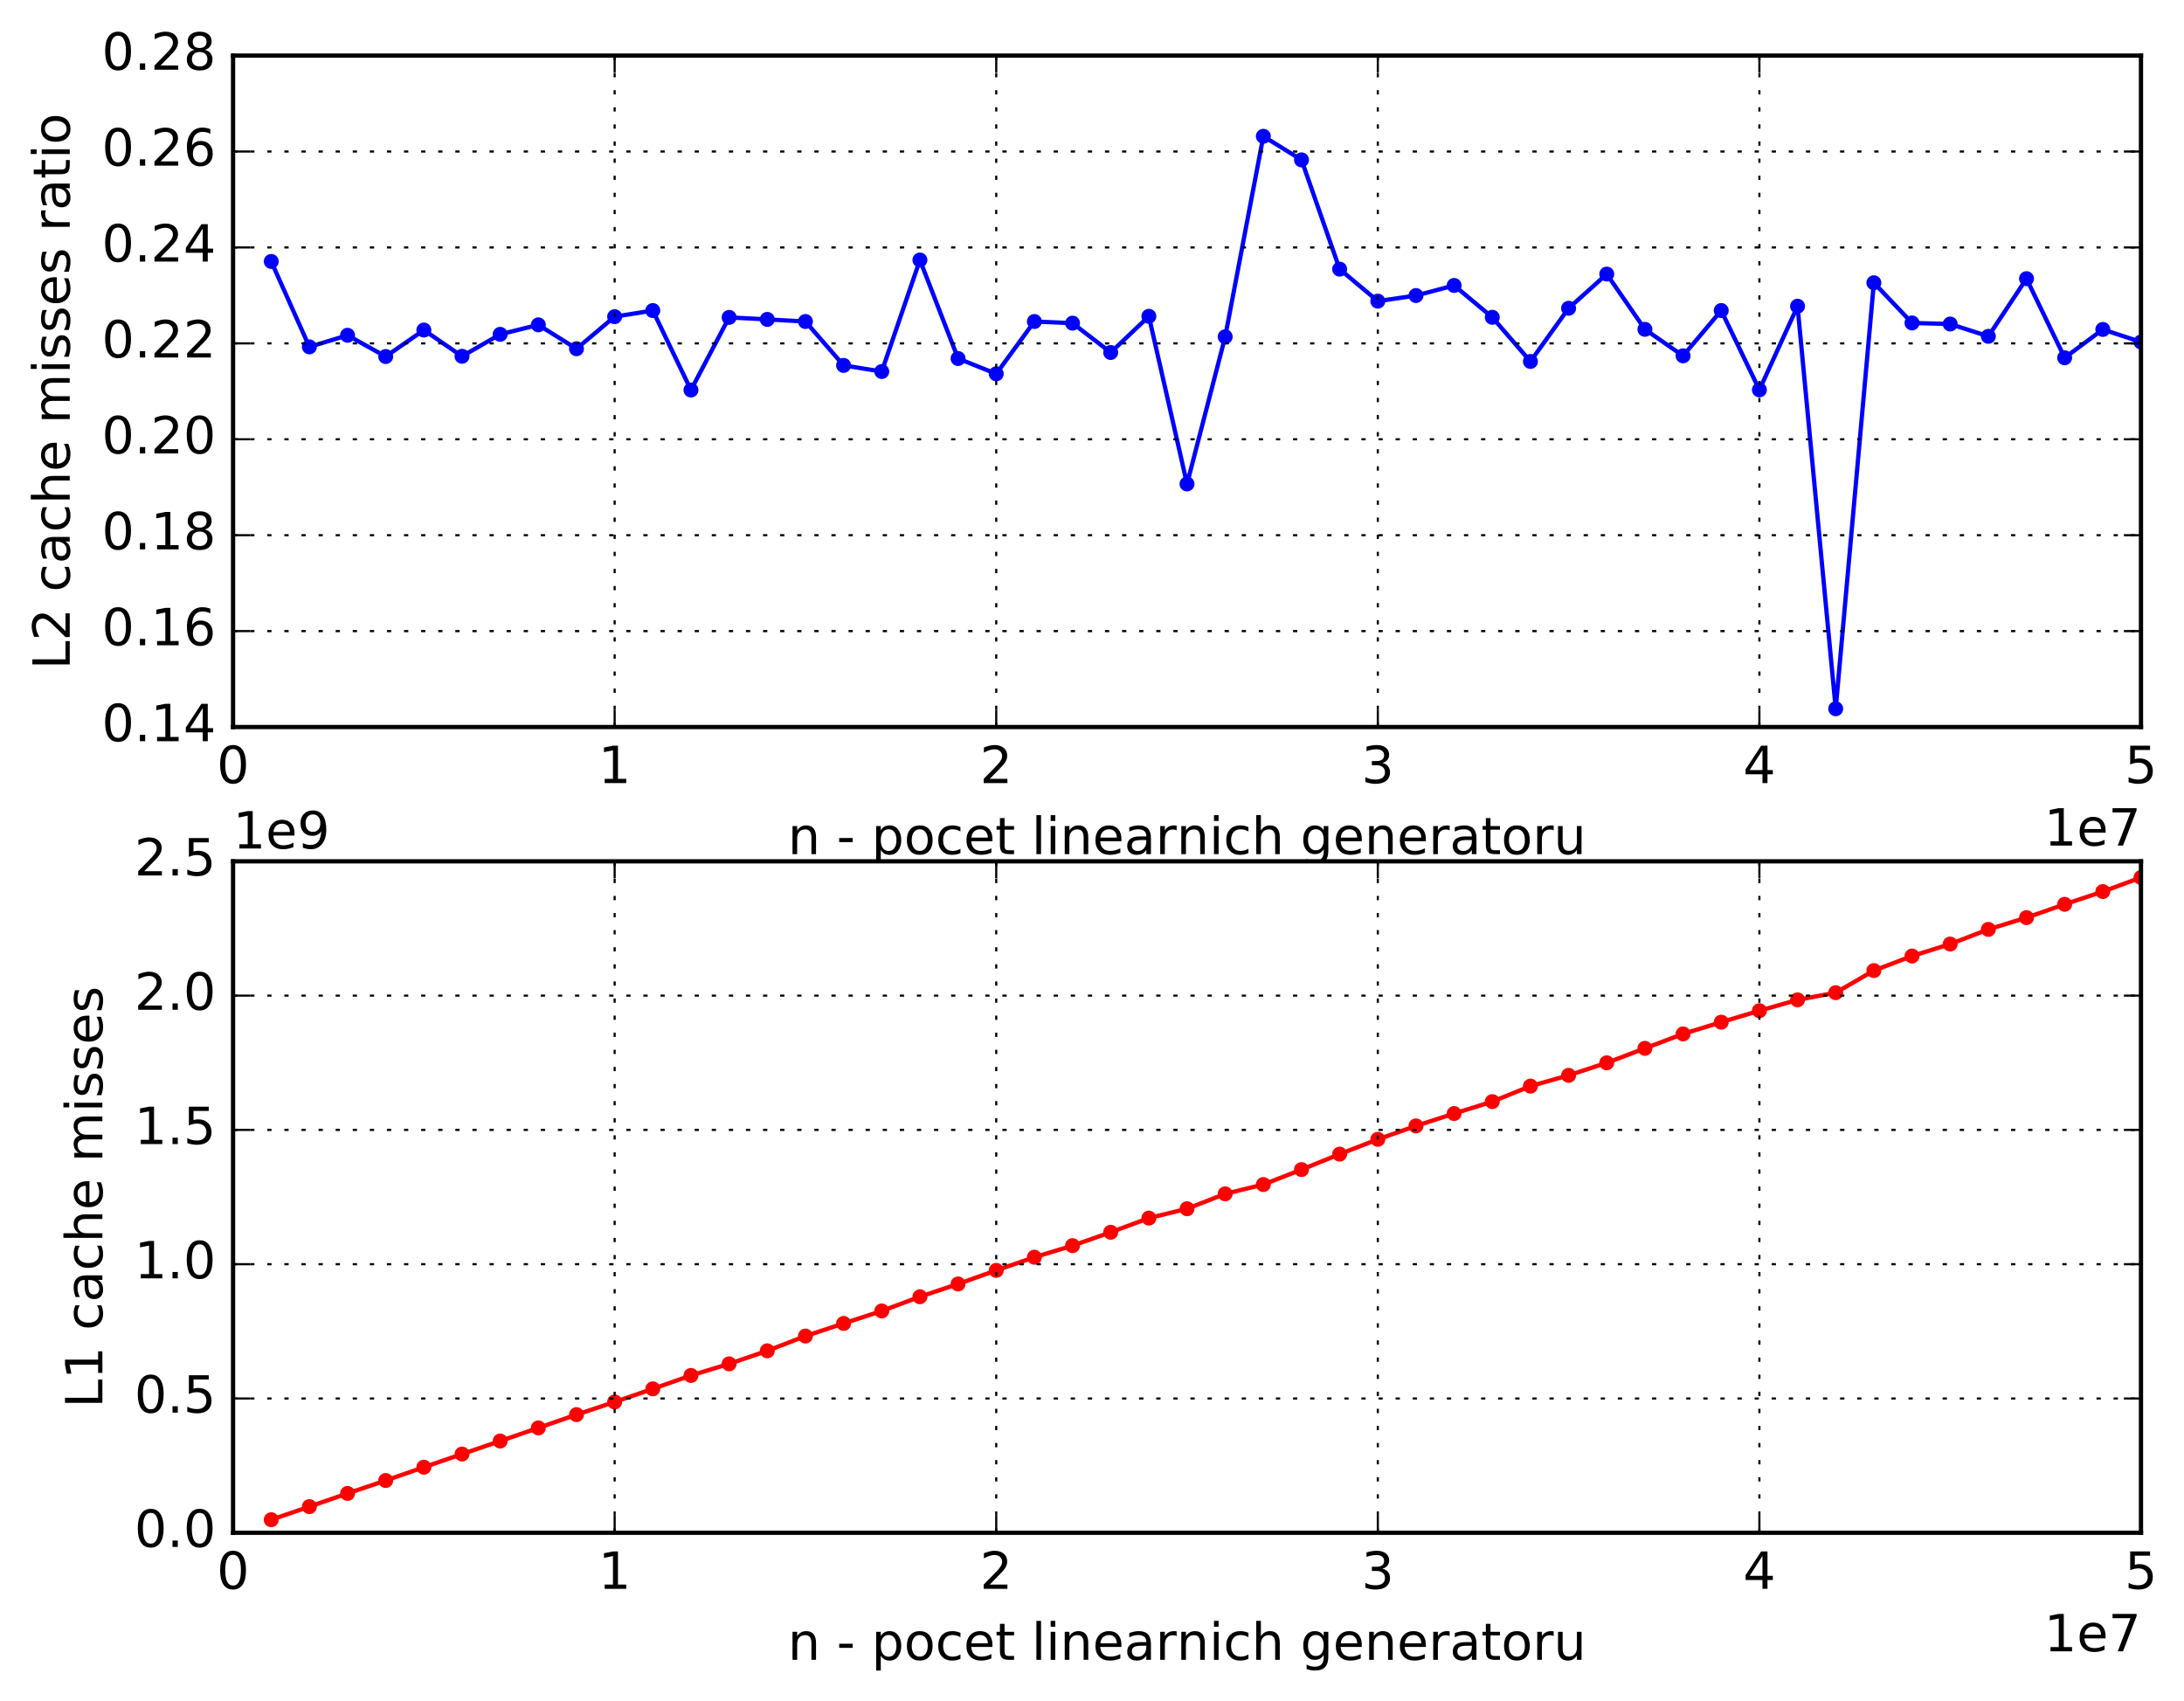 <?xml version="1.0" encoding="utf-8" standalone="no"?>
<!DOCTYPE svg PUBLIC "-//W3C//DTD SVG 1.1//EN"
  "http://www.w3.org/Graphics/SVG/1.1/DTD/svg11.dtd">
<!-- Created with matplotlib (http://matplotlib.org/) -->
<svg height="398pt" version="1.1" viewBox="0 0 511 398" width="511pt" xmlns="http://www.w3.org/2000/svg" xmlns:xlink="http://www.w3.org/1999/xlink">
 <defs>
  <style type="text/css">
*{stroke-linecap:butt;stroke-linejoin:round;stroke-miterlimit:100000;}
  </style>
 </defs>
 <g id="figure_1">
  <g id="patch_1">
   <path d="M 0 398.034 
L 511.95 398.034 
L 511.95 0 
L 0 0 
z
" style="fill:#ffffff;"/>
  </g>
  <g id="axes_1">
   <g id="patch_2">
    <path d="M 54.532 170.098 
L 500.933 170.098 
L 500.933 13.007 
L 54.532 13.007 
z
" style="fill:#ffffff;"/>
   </g>
   <g id="line2d_1">
    <path clip-path="url(#pfe921e373b)" d="M 63.461 61.17 
L 72.388 81.154 
L 81.317 78.443 
L 90.245 83.414 
L 99.172 77.217 
L 108.1 83.358 
L 117.028 78.217 
L 125.957 76.002 
L 134.885 81.593 
L 143.812 74.088 
L 152.74 72.657 
L 161.668 91.247 
L 170.596 74.256 
L 179.524 74.729 
L 188.452 75.221 
L 197.381 85.49 
L 206.309 86.923 
L 215.237 60.832 
L 224.165 83.879 
L 233.093 87.458 
L 242.02 75.222 
L 250.948 75.606 
L 259.877 82.471 
L 268.805 74.001 
L 277.733 113.22 
L 286.661 78.79 
L 295.589 31.886 
L 304.517 37.406 
L 313.445 62.97 
L 322.373 70.455 
L 331.3 69.145 
L 340.228 66.785 
L 349.156 74.234 
L 358.084 84.567 
L 367.012 72.125 
L 375.94 64.122 
L 384.868 77.051 
L 393.796 83.249 
L 402.724 72.653 
L 411.652 91.213 
L 420.58 71.644 
L 429.509 165.823 
L 438.437 66.159 
L 447.365 75.557 
L 456.293 75.808 
L 465.221 78.688 
L 474.149 65.199 
L 483.077 83.705 
L 492.005 77.076 
L 500.933 80.014 
" style="fill:none;stroke:#0000ff;stroke-linecap:square;"/>
    <defs>
     <path d="M 0 1.5 
C 0.398 1.5 0.779 1.342 1.061 1.061 
C 1.342 0.779 1.5 0.398 1.5 0 
C 1.5 -0.398 1.342 -0.779 1.061 -1.061 
C 0.779 -1.342 0.398 -1.5 0 -1.5 
C -0.398 -1.5 -0.779 -1.342 -1.061 -1.061 
C -1.342 -0.779 -1.5 -0.398 -1.5 0 
C -1.5 0.398 -1.342 0.779 -1.061 1.061 
C -0.779 1.342 -0.398 1.5 0 1.5 
z
" id="mfa6a6ad184" style="stroke:#0000ff;stroke-width:0.5;"/>
    </defs>
    <g clip-path="url(#pfe921e373b)">
     <use style="fill:#0000ff;stroke:#0000ff;stroke-width:0.5;" x="63.461" xlink:href="#mfa6a6ad184" y="61.17"/>
     <use style="fill:#0000ff;stroke:#0000ff;stroke-width:0.5;" x="72.388" xlink:href="#mfa6a6ad184" y="81.154"/>
     <use style="fill:#0000ff;stroke:#0000ff;stroke-width:0.5;" x="81.317" xlink:href="#mfa6a6ad184" y="78.443"/>
     <use style="fill:#0000ff;stroke:#0000ff;stroke-width:0.5;" x="90.245" xlink:href="#mfa6a6ad184" y="83.414"/>
     <use style="fill:#0000ff;stroke:#0000ff;stroke-width:0.5;" x="99.172" xlink:href="#mfa6a6ad184" y="77.217"/>
     <use style="fill:#0000ff;stroke:#0000ff;stroke-width:0.5;" x="108.1" xlink:href="#mfa6a6ad184" y="83.358"/>
     <use style="fill:#0000ff;stroke:#0000ff;stroke-width:0.5;" x="117.028" xlink:href="#mfa6a6ad184" y="78.217"/>
     <use style="fill:#0000ff;stroke:#0000ff;stroke-width:0.5;" x="125.957" xlink:href="#mfa6a6ad184" y="76.002"/>
     <use style="fill:#0000ff;stroke:#0000ff;stroke-width:0.5;" x="134.885" xlink:href="#mfa6a6ad184" y="81.593"/>
     <use style="fill:#0000ff;stroke:#0000ff;stroke-width:0.5;" x="143.812" xlink:href="#mfa6a6ad184" y="74.088"/>
     <use style="fill:#0000ff;stroke:#0000ff;stroke-width:0.5;" x="152.74" xlink:href="#mfa6a6ad184" y="72.657"/>
     <use style="fill:#0000ff;stroke:#0000ff;stroke-width:0.5;" x="161.668" xlink:href="#mfa6a6ad184" y="91.247"/>
     <use style="fill:#0000ff;stroke:#0000ff;stroke-width:0.5;" x="170.596" xlink:href="#mfa6a6ad184" y="74.256"/>
     <use style="fill:#0000ff;stroke:#0000ff;stroke-width:0.5;" x="179.524" xlink:href="#mfa6a6ad184" y="74.729"/>
     <use style="fill:#0000ff;stroke:#0000ff;stroke-width:0.5;" x="188.452" xlink:href="#mfa6a6ad184" y="75.221"/>
     <use style="fill:#0000ff;stroke:#0000ff;stroke-width:0.5;" x="197.381" xlink:href="#mfa6a6ad184" y="85.49"/>
     <use style="fill:#0000ff;stroke:#0000ff;stroke-width:0.5;" x="206.309" xlink:href="#mfa6a6ad184" y="86.923"/>
     <use style="fill:#0000ff;stroke:#0000ff;stroke-width:0.5;" x="215.237" xlink:href="#mfa6a6ad184" y="60.832"/>
     <use style="fill:#0000ff;stroke:#0000ff;stroke-width:0.5;" x="224.165" xlink:href="#mfa6a6ad184" y="83.879"/>
     <use style="fill:#0000ff;stroke:#0000ff;stroke-width:0.5;" x="233.093" xlink:href="#mfa6a6ad184" y="87.458"/>
     <use style="fill:#0000ff;stroke:#0000ff;stroke-width:0.5;" x="242.02" xlink:href="#mfa6a6ad184" y="75.222"/>
     <use style="fill:#0000ff;stroke:#0000ff;stroke-width:0.5;" x="250.948" xlink:href="#mfa6a6ad184" y="75.606"/>
     <use style="fill:#0000ff;stroke:#0000ff;stroke-width:0.5;" x="259.877" xlink:href="#mfa6a6ad184" y="82.471"/>
     <use style="fill:#0000ff;stroke:#0000ff;stroke-width:0.5;" x="268.805" xlink:href="#mfa6a6ad184" y="74.001"/>
     <use style="fill:#0000ff;stroke:#0000ff;stroke-width:0.5;" x="277.733" xlink:href="#mfa6a6ad184" y="113.22"/>
     <use style="fill:#0000ff;stroke:#0000ff;stroke-width:0.5;" x="286.661" xlink:href="#mfa6a6ad184" y="78.79"/>
     <use style="fill:#0000ff;stroke:#0000ff;stroke-width:0.5;" x="295.589" xlink:href="#mfa6a6ad184" y="31.886"/>
     <use style="fill:#0000ff;stroke:#0000ff;stroke-width:0.5;" x="304.517" xlink:href="#mfa6a6ad184" y="37.406"/>
     <use style="fill:#0000ff;stroke:#0000ff;stroke-width:0.5;" x="313.445" xlink:href="#mfa6a6ad184" y="62.97"/>
     <use style="fill:#0000ff;stroke:#0000ff;stroke-width:0.5;" x="322.373" xlink:href="#mfa6a6ad184" y="70.455"/>
     <use style="fill:#0000ff;stroke:#0000ff;stroke-width:0.5;" x="331.3" xlink:href="#mfa6a6ad184" y="69.145"/>
     <use style="fill:#0000ff;stroke:#0000ff;stroke-width:0.5;" x="340.228" xlink:href="#mfa6a6ad184" y="66.785"/>
     <use style="fill:#0000ff;stroke:#0000ff;stroke-width:0.5;" x="349.156" xlink:href="#mfa6a6ad184" y="74.234"/>
     <use style="fill:#0000ff;stroke:#0000ff;stroke-width:0.5;" x="358.084" xlink:href="#mfa6a6ad184" y="84.567"/>
     <use style="fill:#0000ff;stroke:#0000ff;stroke-width:0.5;" x="367.012" xlink:href="#mfa6a6ad184" y="72.125"/>
     <use style="fill:#0000ff;stroke:#0000ff;stroke-width:0.5;" x="375.94" xlink:href="#mfa6a6ad184" y="64.122"/>
     <use style="fill:#0000ff;stroke:#0000ff;stroke-width:0.5;" x="384.868" xlink:href="#mfa6a6ad184" y="77.051"/>
     <use style="fill:#0000ff;stroke:#0000ff;stroke-width:0.5;" x="393.796" xlink:href="#mfa6a6ad184" y="83.249"/>
     <use style="fill:#0000ff;stroke:#0000ff;stroke-width:0.5;" x="402.724" xlink:href="#mfa6a6ad184" y="72.653"/>
     <use style="fill:#0000ff;stroke:#0000ff;stroke-width:0.5;" x="411.652" xlink:href="#mfa6a6ad184" y="91.213"/>
     <use style="fill:#0000ff;stroke:#0000ff;stroke-width:0.5;" x="420.58" xlink:href="#mfa6a6ad184" y="71.644"/>
     <use style="fill:#0000ff;stroke:#0000ff;stroke-width:0.5;" x="429.509" xlink:href="#mfa6a6ad184" y="165.823"/>
     <use style="fill:#0000ff;stroke:#0000ff;stroke-width:0.5;" x="438.437" xlink:href="#mfa6a6ad184" y="66.159"/>
     <use style="fill:#0000ff;stroke:#0000ff;stroke-width:0.5;" x="447.365" xlink:href="#mfa6a6ad184" y="75.557"/>
     <use style="fill:#0000ff;stroke:#0000ff;stroke-width:0.5;" x="456.293" xlink:href="#mfa6a6ad184" y="75.808"/>
     <use style="fill:#0000ff;stroke:#0000ff;stroke-width:0.5;" x="465.221" xlink:href="#mfa6a6ad184" y="78.688"/>
     <use style="fill:#0000ff;stroke:#0000ff;stroke-width:0.5;" x="474.149" xlink:href="#mfa6a6ad184" y="65.199"/>
     <use style="fill:#0000ff;stroke:#0000ff;stroke-width:0.5;" x="483.077" xlink:href="#mfa6a6ad184" y="83.705"/>
     <use style="fill:#0000ff;stroke:#0000ff;stroke-width:0.5;" x="492.005" xlink:href="#mfa6a6ad184" y="77.076"/>
     <use style="fill:#0000ff;stroke:#0000ff;stroke-width:0.5;" x="500.933" xlink:href="#mfa6a6ad184" y="80.014"/>
    </g>
   </g>
   <g id="patch_3">
    <path d="M 54.532 170.098 
L 54.532 13.007 
" style="fill:none;stroke:#000000;stroke-linecap:square;stroke-linejoin:miter;"/>
   </g>
   <g id="patch_4">
    <path d="M 54.532 170.098 
L 500.933 170.098 
" style="fill:none;stroke:#000000;stroke-linecap:square;stroke-linejoin:miter;"/>
   </g>
   <g id="patch_5">
    <path d="M 500.933 170.098 
L 500.933 13.007 
" style="fill:none;stroke:#000000;stroke-linecap:square;stroke-linejoin:miter;"/>
   </g>
   <g id="patch_6">
    <path d="M 54.532 13.007 
L 500.933 13.007 
" style="fill:none;stroke:#000000;stroke-linecap:square;stroke-linejoin:miter;"/>
   </g>
   <g id="matplotlib.axis_1">
    <g id="xtick_1">
     <g id="line2d_2">
      <path clip-path="url(#pfe921e373b)" d="M 54.532 170.098 
L 54.532 13.007 
" style="fill:none;stroke:#000000;stroke-dasharray:1,3;stroke-dashoffset:0.0;stroke-width:0.5;"/>
     </g>
     <g id="line2d_3">
      <defs>
       <path d="M 0 0 
L 0 -4 
" id="mdcc589ef1d" style="stroke:#000000;stroke-width:0.5;"/>
      </defs>
      <g>
       <use style="stroke:#000000;stroke-width:0.5;" x="54.532" xlink:href="#mdcc589ef1d" y="170.098"/>
      </g>
     </g>
     <g id="line2d_4">
      <defs>
       <path d="M 0 0 
L 0 4 
" id="m71b9690419" style="stroke:#000000;stroke-width:0.5;"/>
      </defs>
      <g>
       <use style="stroke:#000000;stroke-width:0.5;" x="54.532" xlink:href="#m71b9690419" y="13.007"/>
      </g>
     </g>
     <g id="text_1">
      <!-- 0 -->
      <defs>
       <path d="M 31.781 66.406 
Q 24.172 66.406 20.328 58.906 
Q 16.5 51.422 16.5 36.375 
Q 16.5 21.391 20.328 13.891 
Q 24.172 6.391 31.781 6.391 
Q 39.453 6.391 43.281 13.891 
Q 47.125 21.391 47.125 36.375 
Q 47.125 51.422 43.281 58.906 
Q 39.453 66.406 31.781 66.406 
M 31.781 74.219 
Q 44.047 74.219 50.516 64.516 
Q 56.984 54.828 56.984 36.375 
Q 56.984 17.969 50.516 8.266 
Q 44.047 -1.422 31.781 -1.422 
Q 19.531 -1.422 13.062 8.266 
Q 6.594 17.969 6.594 36.375 
Q 6.594 54.828 13.062 64.516 
Q 19.531 74.219 31.781 74.219 
" id="BitstreamVeraSans-Roman-30"/>
      </defs>
      <g transform="translate(50.715 183.216)scale(0.12 -0.12)">
       <use xlink:href="#BitstreamVeraSans-Roman-30"/>
      </g>
     </g>
    </g>
    <g id="xtick_2">
     <g id="line2d_5">
      <path clip-path="url(#pfe921e373b)" d="M 143.812 170.098 
L 143.812 13.007 
" style="fill:none;stroke:#000000;stroke-dasharray:1,3;stroke-dashoffset:0.0;stroke-width:0.5;"/>
     </g>
     <g id="line2d_6">
      <g>
       <use style="stroke:#000000;stroke-width:0.5;" x="143.812" xlink:href="#mdcc589ef1d" y="170.098"/>
      </g>
     </g>
     <g id="line2d_7">
      <g>
       <use style="stroke:#000000;stroke-width:0.5;" x="143.812" xlink:href="#m71b9690419" y="13.007"/>
      </g>
     </g>
     <g id="text_2">
      <!-- 1 -->
      <defs>
       <path d="M 12.406 8.297 
L 28.516 8.297 
L 28.516 63.922 
L 10.984 60.406 
L 10.984 69.391 
L 28.422 72.906 
L 38.281 72.906 
L 38.281 8.297 
L 54.391 8.297 
L 54.391 0 
L 12.406 0 
z
" id="BitstreamVeraSans-Roman-31"/>
      </defs>
      <g transform="translate(139.995 183.216)scale(0.12 -0.12)">
       <use xlink:href="#BitstreamVeraSans-Roman-31"/>
      </g>
     </g>
    </g>
    <g id="xtick_3">
     <g id="line2d_8">
      <path clip-path="url(#pfe921e373b)" d="M 233.093 170.098 
L 233.093 13.007 
" style="fill:none;stroke:#000000;stroke-dasharray:1,3;stroke-dashoffset:0.0;stroke-width:0.5;"/>
     </g>
     <g id="line2d_9">
      <g>
       <use style="stroke:#000000;stroke-width:0.5;" x="233.093" xlink:href="#mdcc589ef1d" y="170.098"/>
      </g>
     </g>
     <g id="line2d_10">
      <g>
       <use style="stroke:#000000;stroke-width:0.5;" x="233.093" xlink:href="#m71b9690419" y="13.007"/>
      </g>
     </g>
     <g id="text_3">
      <!-- 2 -->
      <defs>
       <path d="M 19.188 8.297 
L 53.609 8.297 
L 53.609 0 
L 7.328 0 
L 7.328 8.297 
Q 12.938 14.109 22.625 23.891 
Q 32.328 33.688 34.812 36.531 
Q 39.547 41.844 41.422 45.531 
Q 43.312 49.219 43.312 52.781 
Q 43.312 58.594 39.234 62.25 
Q 35.156 65.922 28.609 65.922 
Q 23.969 65.922 18.812 64.312 
Q 13.672 62.703 7.812 59.422 
L 7.812 69.391 
Q 13.766 71.781 18.938 73 
Q 24.125 74.219 28.422 74.219 
Q 39.75 74.219 46.484 68.547 
Q 53.219 62.891 53.219 53.422 
Q 53.219 48.922 51.531 44.891 
Q 49.859 40.875 45.406 35.406 
Q 44.188 33.984 37.641 27.219 
Q 31.109 20.453 19.188 8.297 
" id="BitstreamVeraSans-Roman-32"/>
      </defs>
      <g transform="translate(229.275 183.216)scale(0.12 -0.12)">
       <use xlink:href="#BitstreamVeraSans-Roman-32"/>
      </g>
     </g>
    </g>
    <g id="xtick_4">
     <g id="line2d_11">
      <path clip-path="url(#pfe921e373b)" d="M 322.373 170.098 
L 322.373 13.007 
" style="fill:none;stroke:#000000;stroke-dasharray:1,3;stroke-dashoffset:0.0;stroke-width:0.5;"/>
     </g>
     <g id="line2d_12">
      <g>
       <use style="stroke:#000000;stroke-width:0.5;" x="322.373" xlink:href="#mdcc589ef1d" y="170.098"/>
      </g>
     </g>
     <g id="line2d_13">
      <g>
       <use style="stroke:#000000;stroke-width:0.5;" x="322.373" xlink:href="#m71b9690419" y="13.007"/>
      </g>
     </g>
     <g id="text_4">
      <!-- 3 -->
      <defs>
       <path d="M 40.578 39.312 
Q 47.656 37.797 51.625 33 
Q 55.609 28.219 55.609 21.188 
Q 55.609 10.406 48.188 4.484 
Q 40.766 -1.422 27.094 -1.422 
Q 22.516 -1.422 17.656 -0.516 
Q 12.797 0.391 7.625 2.203 
L 7.625 11.719 
Q 11.719 9.328 16.594 8.109 
Q 21.484 6.891 26.812 6.891 
Q 36.078 6.891 40.938 10.547 
Q 45.797 14.203 45.797 21.188 
Q 45.797 27.641 41.281 31.266 
Q 36.766 34.906 28.719 34.906 
L 20.219 34.906 
L 20.219 43.016 
L 29.109 43.016 
Q 36.375 43.016 40.234 45.922 
Q 44.094 48.828 44.094 54.297 
Q 44.094 59.906 40.109 62.906 
Q 36.141 65.922 28.719 65.922 
Q 24.656 65.922 20.016 65.031 
Q 15.375 64.156 9.812 62.312 
L 9.812 71.094 
Q 15.438 72.656 20.344 73.438 
Q 25.25 74.219 29.594 74.219 
Q 40.828 74.219 47.359 69.109 
Q 53.906 64.016 53.906 55.328 
Q 53.906 49.266 50.438 45.094 
Q 46.969 40.922 40.578 39.312 
" id="BitstreamVeraSans-Roman-33"/>
      </defs>
      <g transform="translate(318.555 183.216)scale(0.12 -0.12)">
       <use xlink:href="#BitstreamVeraSans-Roman-33"/>
      </g>
     </g>
    </g>
    <g id="xtick_5">
     <g id="line2d_14">
      <path clip-path="url(#pfe921e373b)" d="M 411.652 170.098 
L 411.652 13.007 
" style="fill:none;stroke:#000000;stroke-dasharray:1,3;stroke-dashoffset:0.0;stroke-width:0.5;"/>
     </g>
     <g id="line2d_15">
      <g>
       <use style="stroke:#000000;stroke-width:0.5;" x="411.652" xlink:href="#mdcc589ef1d" y="170.098"/>
      </g>
     </g>
     <g id="line2d_16">
      <g>
       <use style="stroke:#000000;stroke-width:0.5;" x="411.652" xlink:href="#m71b9690419" y="13.007"/>
      </g>
     </g>
     <g id="text_5">
      <!-- 4 -->
      <defs>
       <path d="M 37.797 64.312 
L 12.891 25.391 
L 37.797 25.391 
z
M 35.203 72.906 
L 47.609 72.906 
L 47.609 25.391 
L 58.016 25.391 
L 58.016 17.188 
L 47.609 17.188 
L 47.609 0 
L 37.797 0 
L 37.797 17.188 
L 4.891 17.188 
L 4.891 26.703 
z
" id="BitstreamVeraSans-Roman-34"/>
      </defs>
      <g transform="translate(407.835 183.216)scale(0.12 -0.12)">
       <use xlink:href="#BitstreamVeraSans-Roman-34"/>
      </g>
     </g>
    </g>
    <g id="xtick_6">
     <g id="line2d_17">
      <path clip-path="url(#pfe921e373b)" d="M 500.933 170.098 
L 500.933 13.007 
" style="fill:none;stroke:#000000;stroke-dasharray:1,3;stroke-dashoffset:0.0;stroke-width:0.5;"/>
     </g>
     <g id="line2d_18">
      <g>
       <use style="stroke:#000000;stroke-width:0.5;" x="500.933" xlink:href="#mdcc589ef1d" y="170.098"/>
      </g>
     </g>
     <g id="line2d_19">
      <g>
       <use style="stroke:#000000;stroke-width:0.5;" x="500.933" xlink:href="#m71b9690419" y="13.007"/>
      </g>
     </g>
     <g id="text_6">
      <!-- 5 -->
      <defs>
       <path d="M 10.797 72.906 
L 49.516 72.906 
L 49.516 64.594 
L 19.828 64.594 
L 19.828 46.734 
Q 21.969 47.469 24.109 47.828 
Q 26.266 48.188 28.422 48.188 
Q 40.625 48.188 47.75 41.5 
Q 54.891 34.812 54.891 23.391 
Q 54.891 11.625 47.562 5.094 
Q 40.234 -1.422 26.906 -1.422 
Q 22.312 -1.422 17.547 -0.641 
Q 12.797 0.141 7.719 1.703 
L 7.719 11.625 
Q 12.109 9.234 16.797 8.062 
Q 21.484 6.891 26.703 6.891 
Q 35.156 6.891 40.078 11.328 
Q 45.016 15.766 45.016 23.391 
Q 45.016 31 40.078 35.438 
Q 35.156 39.891 26.703 39.891 
Q 22.75 39.891 18.812 39.016 
Q 14.891 38.141 10.797 36.281 
z
" id="BitstreamVeraSans-Roman-35"/>
      </defs>
      <g transform="translate(497.115 183.216)scale(0.12 -0.12)">
       <use xlink:href="#BitstreamVeraSans-Roman-35"/>
      </g>
     </g>
    </g>
    <g id="text_7">
     <!-- n - pocet linearnich generatoru -->
     <defs>
      <path d="M 9.422 54.688 
L 18.406 54.688 
L 18.406 0 
L 9.422 0 
z
M 9.422 75.984 
L 18.406 75.984 
L 18.406 64.594 
L 9.422 64.594 
z
" id="BitstreamVeraSans-Roman-69"/>
      <path id="BitstreamVeraSans-Roman-20"/>
      <path d="M 54.891 33.016 
L 54.891 0 
L 45.906 0 
L 45.906 32.719 
Q 45.906 40.484 42.875 44.328 
Q 39.844 48.188 33.797 48.188 
Q 26.516 48.188 22.312 43.547 
Q 18.109 38.922 18.109 30.906 
L 18.109 0 
L 9.078 0 
L 9.078 54.688 
L 18.109 54.688 
L 18.109 46.188 
Q 21.344 51.125 25.703 53.562 
Q 30.078 56 35.797 56 
Q 45.219 56 50.047 50.172 
Q 54.891 44.344 54.891 33.016 
" id="BitstreamVeraSans-Roman-6e"/>
      <path d="M 56.203 29.594 
L 56.203 25.203 
L 14.891 25.203 
Q 15.484 15.922 20.484 11.062 
Q 25.484 6.203 34.422 6.203 
Q 39.594 6.203 44.453 7.469 
Q 49.312 8.734 54.109 11.281 
L 54.109 2.781 
Q 49.266 0.734 44.188 -0.344 
Q 39.109 -1.422 33.891 -1.422 
Q 20.797 -1.422 13.156 6.188 
Q 5.516 13.812 5.516 26.812 
Q 5.516 40.234 12.766 48.109 
Q 20.016 56 32.328 56 
Q 43.359 56 49.781 48.891 
Q 56.203 41.797 56.203 29.594 
M 47.219 32.234 
Q 47.125 39.594 43.094 43.984 
Q 39.062 48.391 32.422 48.391 
Q 24.906 48.391 20.391 44.141 
Q 15.875 39.891 15.188 32.172 
z
" id="BitstreamVeraSans-Roman-65"/>
      <path d="M 34.281 27.484 
Q 23.391 27.484 19.188 25 
Q 14.984 22.516 14.984 16.5 
Q 14.984 11.719 18.141 8.906 
Q 21.297 6.109 26.703 6.109 
Q 34.188 6.109 38.703 11.406 
Q 43.219 16.703 43.219 25.484 
L 43.219 27.484 
z
M 52.203 31.203 
L 52.203 0 
L 43.219 0 
L 43.219 8.297 
Q 40.141 3.328 35.547 0.953 
Q 30.953 -1.422 24.312 -1.422 
Q 15.922 -1.422 10.953 3.297 
Q 6 8.016 6 15.922 
Q 6 25.141 12.172 29.828 
Q 18.359 34.516 30.609 34.516 
L 43.219 34.516 
L 43.219 35.406 
Q 43.219 41.609 39.141 45 
Q 35.062 48.391 27.688 48.391 
Q 23 48.391 18.547 47.266 
Q 14.109 46.141 10.016 43.891 
L 10.016 52.203 
Q 14.938 54.109 19.578 55.047 
Q 24.219 56 28.609 56 
Q 40.484 56 46.344 49.844 
Q 52.203 43.703 52.203 31.203 
" id="BitstreamVeraSans-Roman-61"/>
      <path d="M 18.312 70.219 
L 18.312 54.688 
L 36.812 54.688 
L 36.812 47.703 
L 18.312 47.703 
L 18.312 18.016 
Q 18.312 11.328 20.141 9.422 
Q 21.969 7.516 27.594 7.516 
L 36.812 7.516 
L 36.812 0 
L 27.594 0 
Q 17.188 0 13.234 3.875 
Q 9.281 7.766 9.281 18.016 
L 9.281 47.703 
L 2.688 47.703 
L 2.688 54.688 
L 9.281 54.688 
L 9.281 70.219 
z
" id="BitstreamVeraSans-Roman-74"/>
      <path d="M 8.5 21.578 
L 8.5 54.688 
L 17.484 54.688 
L 17.484 21.922 
Q 17.484 14.156 20.5 10.266 
Q 23.531 6.391 29.594 6.391 
Q 36.859 6.391 41.078 11.031 
Q 45.312 15.672 45.312 23.688 
L 45.312 54.688 
L 54.297 54.688 
L 54.297 0 
L 45.312 0 
L 45.312 8.406 
Q 42.047 3.422 37.719 1 
Q 33.406 -1.422 27.688 -1.422 
Q 18.266 -1.422 13.375 4.438 
Q 8.5 10.297 8.5 21.578 
" id="BitstreamVeraSans-Roman-75"/>
      <path d="M 45.406 27.984 
Q 45.406 37.75 41.375 43.109 
Q 37.359 48.484 30.078 48.484 
Q 22.859 48.484 18.828 43.109 
Q 14.797 37.75 14.797 27.984 
Q 14.797 18.266 18.828 12.891 
Q 22.859 7.516 30.078 7.516 
Q 37.359 7.516 41.375 12.891 
Q 45.406 18.266 45.406 27.984 
M 54.391 6.781 
Q 54.391 -7.172 48.188 -13.984 
Q 42 -20.797 29.203 -20.797 
Q 24.469 -20.797 20.266 -20.094 
Q 16.062 -19.391 12.109 -17.922 
L 12.109 -9.188 
Q 16.062 -11.328 19.922 -12.344 
Q 23.781 -13.375 27.781 -13.375 
Q 36.625 -13.375 41.016 -8.766 
Q 45.406 -4.156 45.406 5.172 
L 45.406 9.625 
Q 42.625 4.781 38.281 2.391 
Q 33.938 0 27.875 0 
Q 17.828 0 11.672 7.656 
Q 5.516 15.328 5.516 27.984 
Q 5.516 40.672 11.672 48.328 
Q 17.828 56 27.875 56 
Q 33.938 56 38.281 53.609 
Q 42.625 51.219 45.406 46.391 
L 45.406 54.688 
L 54.391 54.688 
z
" id="BitstreamVeraSans-Roman-67"/>
      <path d="M 4.891 31.391 
L 31.203 31.391 
L 31.203 23.391 
L 4.891 23.391 
z
" id="BitstreamVeraSans-Roman-2d"/>
      <path d="M 9.422 75.984 
L 18.406 75.984 
L 18.406 0 
L 9.422 0 
z
" id="BitstreamVeraSans-Roman-6c"/>
      <path d="M 54.891 33.016 
L 54.891 0 
L 45.906 0 
L 45.906 32.719 
Q 45.906 40.484 42.875 44.328 
Q 39.844 48.188 33.797 48.188 
Q 26.516 48.188 22.312 43.547 
Q 18.109 38.922 18.109 30.906 
L 18.109 0 
L 9.078 0 
L 9.078 75.984 
L 18.109 75.984 
L 18.109 46.188 
Q 21.344 51.125 25.703 53.562 
Q 30.078 56 35.797 56 
Q 45.219 56 50.047 50.172 
Q 54.891 44.344 54.891 33.016 
" id="BitstreamVeraSans-Roman-68"/>
      <path d="M 41.109 46.297 
Q 39.594 47.172 37.812 47.578 
Q 36.031 48 33.891 48 
Q 26.266 48 22.188 43.047 
Q 18.109 38.094 18.109 28.812 
L 18.109 0 
L 9.078 0 
L 9.078 54.688 
L 18.109 54.688 
L 18.109 46.188 
Q 20.953 51.172 25.484 53.578 
Q 30.031 56 36.531 56 
Q 37.453 56 38.578 55.875 
Q 39.703 55.766 41.062 55.516 
z
" id="BitstreamVeraSans-Roman-72"/>
      <path d="M 30.609 48.391 
Q 23.391 48.391 19.188 42.75 
Q 14.984 37.109 14.984 27.297 
Q 14.984 17.484 19.156 11.844 
Q 23.344 6.203 30.609 6.203 
Q 37.797 6.203 41.984 11.859 
Q 46.188 17.531 46.188 27.297 
Q 46.188 37.016 41.984 42.703 
Q 37.797 48.391 30.609 48.391 
M 30.609 56 
Q 42.328 56 49.016 48.375 
Q 55.719 40.766 55.719 27.297 
Q 55.719 13.875 49.016 6.219 
Q 42.328 -1.422 30.609 -1.422 
Q 18.844 -1.422 12.172 6.219 
Q 5.516 13.875 5.516 27.297 
Q 5.516 40.766 12.172 48.375 
Q 18.844 56 30.609 56 
" id="BitstreamVeraSans-Roman-6f"/>
      <path d="M 18.109 8.203 
L 18.109 -20.797 
L 9.078 -20.797 
L 9.078 54.688 
L 18.109 54.688 
L 18.109 46.391 
Q 20.953 51.266 25.266 53.625 
Q 29.594 56 35.594 56 
Q 45.562 56 51.781 48.094 
Q 58.016 40.188 58.016 27.297 
Q 58.016 14.406 51.781 6.484 
Q 45.562 -1.422 35.594 -1.422 
Q 29.594 -1.422 25.266 0.953 
Q 20.953 3.328 18.109 8.203 
M 48.688 27.297 
Q 48.688 37.203 44.609 42.844 
Q 40.531 48.484 33.406 48.484 
Q 26.266 48.484 22.188 42.844 
Q 18.109 37.203 18.109 27.297 
Q 18.109 17.391 22.188 11.75 
Q 26.266 6.109 33.406 6.109 
Q 40.531 6.109 44.609 11.75 
Q 48.688 17.391 48.688 27.297 
" id="BitstreamVeraSans-Roman-70"/>
      <path d="M 48.781 52.594 
L 48.781 44.188 
Q 44.969 46.297 41.141 47.344 
Q 37.312 48.391 33.406 48.391 
Q 24.656 48.391 19.812 42.844 
Q 14.984 37.312 14.984 27.297 
Q 14.984 17.281 19.812 11.734 
Q 24.656 6.203 33.406 6.203 
Q 37.312 6.203 41.141 7.25 
Q 44.969 8.297 48.781 10.406 
L 48.781 2.094 
Q 45.016 0.344 40.984 -0.531 
Q 36.969 -1.422 32.422 -1.422 
Q 20.062 -1.422 12.781 6.344 
Q 5.516 14.109 5.516 27.297 
Q 5.516 40.672 12.859 48.328 
Q 20.219 56 33.016 56 
Q 37.156 56 41.109 55.141 
Q 45.062 54.297 48.781 52.594 
" id="BitstreamVeraSans-Roman-63"/>
     </defs>
     <g transform="translate(184.342 199.83)scale(0.12 -0.12)">
      <use xlink:href="#BitstreamVeraSans-Roman-6e"/>
      <use x="63.379" xlink:href="#BitstreamVeraSans-Roman-20"/>
      <use x="95.166" xlink:href="#BitstreamVeraSans-Roman-2d"/>
      <use x="131.25" xlink:href="#BitstreamVeraSans-Roman-20"/>
      <use x="163.037" xlink:href="#BitstreamVeraSans-Roman-70"/>
      <use x="226.514" xlink:href="#BitstreamVeraSans-Roman-6f"/>
      <use x="287.695" xlink:href="#BitstreamVeraSans-Roman-63"/>
      <use x="342.676" xlink:href="#BitstreamVeraSans-Roman-65"/>
      <use x="404.199" xlink:href="#BitstreamVeraSans-Roman-74"/>
      <use x="443.408" xlink:href="#BitstreamVeraSans-Roman-20"/>
      <use x="475.195" xlink:href="#BitstreamVeraSans-Roman-6c"/>
      <use x="502.979" xlink:href="#BitstreamVeraSans-Roman-69"/>
      <use x="530.762" xlink:href="#BitstreamVeraSans-Roman-6e"/>
      <use x="594.141" xlink:href="#BitstreamVeraSans-Roman-65"/>
      <use x="655.664" xlink:href="#BitstreamVeraSans-Roman-61"/>
      <use x="716.943" xlink:href="#BitstreamVeraSans-Roman-72"/>
      <use x="758.041" xlink:href="#BitstreamVeraSans-Roman-6e"/>
      <use x="821.42" xlink:href="#BitstreamVeraSans-Roman-69"/>
      <use x="849.203" xlink:href="#BitstreamVeraSans-Roman-63"/>
      <use x="904.184" xlink:href="#BitstreamVeraSans-Roman-68"/>
      <use x="967.562" xlink:href="#BitstreamVeraSans-Roman-20"/>
      <use x="999.35" xlink:href="#BitstreamVeraSans-Roman-67"/>
      <use x="1062.826" xlink:href="#BitstreamVeraSans-Roman-65"/>
      <use x="1124.35" xlink:href="#BitstreamVeraSans-Roman-6e"/>
      <use x="1187.729" xlink:href="#BitstreamVeraSans-Roman-65"/>
      <use x="1249.252" xlink:href="#BitstreamVeraSans-Roman-72"/>
      <use x="1290.365" xlink:href="#BitstreamVeraSans-Roman-61"/>
      <use x="1351.645" xlink:href="#BitstreamVeraSans-Roman-74"/>
      <use x="1390.854" xlink:href="#BitstreamVeraSans-Roman-6f"/>
      <use x="1452.035" xlink:href="#BitstreamVeraSans-Roman-72"/>
      <use x="1493.148" xlink:href="#BitstreamVeraSans-Roman-75"/>
     </g>
    </g>
    <g id="text_8">
     <!-- 1e7 -->
     <defs>
      <path d="M 8.203 72.906 
L 55.078 72.906 
L 55.078 68.703 
L 28.609 0 
L 18.312 0 
L 43.219 64.594 
L 8.203 64.594 
z
" id="BitstreamVeraSans-Roman-37"/>
     </defs>
     <g transform="translate(478.279 197.83)scale(0.12 -0.12)">
      <use xlink:href="#BitstreamVeraSans-Roman-31"/>
      <use x="63.623" xlink:href="#BitstreamVeraSans-Roman-65"/>
      <use x="125.146" xlink:href="#BitstreamVeraSans-Roman-37"/>
     </g>
    </g>
   </g>
   <g id="matplotlib.axis_2">
    <g id="ytick_1">
     <g id="line2d_20">
      <path clip-path="url(#pfe921e373b)" d="M 54.532 170.098 
L 500.933 170.098 
" style="fill:none;stroke:#000000;stroke-dasharray:1,3;stroke-dashoffset:0.0;stroke-width:0.5;"/>
     </g>
     <g id="line2d_21">
      <defs>
       <path d="M 0 0 
L 4 0 
" id="mb3faada31b" style="stroke:#000000;stroke-width:0.5;"/>
      </defs>
      <g>
       <use style="stroke:#000000;stroke-width:0.5;" x="54.532" xlink:href="#mb3faada31b" y="170.098"/>
      </g>
     </g>
     <g id="line2d_22">
      <defs>
       <path d="M 0 0 
L -4 0 
" id="me83575d515" style="stroke:#000000;stroke-width:0.5;"/>
      </defs>
      <g>
       <use style="stroke:#000000;stroke-width:0.5;" x="500.933" xlink:href="#me83575d515" y="170.098"/>
      </g>
     </g>
     <g id="text_9">
      <!-- 0.14 -->
      <defs>
       <path d="M 10.688 12.406 
L 21 12.406 
L 21 0 
L 10.688 0 
z
" id="BitstreamVeraSans-Roman-2e"/>
      </defs>
      <g transform="translate(23.814 173.409)scale(0.12 -0.12)">
       <use xlink:href="#BitstreamVeraSans-Roman-30"/>
       <use x="63.623" xlink:href="#BitstreamVeraSans-Roman-2e"/>
       <use x="95.41" xlink:href="#BitstreamVeraSans-Roman-31"/>
       <use x="159.033" xlink:href="#BitstreamVeraSans-Roman-34"/>
      </g>
     </g>
    </g>
    <g id="ytick_2">
     <g id="line2d_23">
      <path clip-path="url(#pfe921e373b)" d="M 54.532 147.656 
L 500.933 147.656 
" style="fill:none;stroke:#000000;stroke-dasharray:1,3;stroke-dashoffset:0.0;stroke-width:0.5;"/>
     </g>
     <g id="line2d_24">
      <g>
       <use style="stroke:#000000;stroke-width:0.5;" x="54.532" xlink:href="#mb3faada31b" y="147.656"/>
      </g>
     </g>
     <g id="line2d_25">
      <g>
       <use style="stroke:#000000;stroke-width:0.5;" x="500.933" xlink:href="#me83575d515" y="147.656"/>
      </g>
     </g>
     <g id="text_10">
      <!-- 0.16 -->
      <defs>
       <path d="M 33.016 40.375 
Q 26.375 40.375 22.484 35.828 
Q 18.609 31.297 18.609 23.391 
Q 18.609 15.531 22.484 10.953 
Q 26.375 6.391 33.016 6.391 
Q 39.656 6.391 43.531 10.953 
Q 47.406 15.531 47.406 23.391 
Q 47.406 31.297 43.531 35.828 
Q 39.656 40.375 33.016 40.375 
M 52.594 71.297 
L 52.594 62.312 
Q 48.875 64.062 45.094 64.984 
Q 41.312 65.922 37.594 65.922 
Q 27.828 65.922 22.672 59.328 
Q 17.531 52.734 16.797 39.406 
Q 19.672 43.656 24.016 45.922 
Q 28.375 48.188 33.594 48.188 
Q 44.578 48.188 50.953 41.516 
Q 57.328 34.859 57.328 23.391 
Q 57.328 12.156 50.688 5.359 
Q 44.047 -1.422 33.016 -1.422 
Q 20.359 -1.422 13.672 8.266 
Q 6.984 17.969 6.984 36.375 
Q 6.984 53.656 15.188 63.938 
Q 23.391 74.219 37.203 74.219 
Q 40.922 74.219 44.703 73.484 
Q 48.484 72.75 52.594 71.297 
" id="BitstreamVeraSans-Roman-36"/>
      </defs>
      <g transform="translate(23.814 150.967)scale(0.12 -0.12)">
       <use xlink:href="#BitstreamVeraSans-Roman-30"/>
       <use x="63.623" xlink:href="#BitstreamVeraSans-Roman-2e"/>
       <use x="95.41" xlink:href="#BitstreamVeraSans-Roman-31"/>
       <use x="159.033" xlink:href="#BitstreamVeraSans-Roman-36"/>
      </g>
     </g>
    </g>
    <g id="ytick_3">
     <g id="line2d_26">
      <path clip-path="url(#pfe921e373b)" d="M 54.532 125.215 
L 500.933 125.215 
" style="fill:none;stroke:#000000;stroke-dasharray:1,3;stroke-dashoffset:0.0;stroke-width:0.5;"/>
     </g>
     <g id="line2d_27">
      <g>
       <use style="stroke:#000000;stroke-width:0.5;" x="54.532" xlink:href="#mb3faada31b" y="125.215"/>
      </g>
     </g>
     <g id="line2d_28">
      <g>
       <use style="stroke:#000000;stroke-width:0.5;" x="500.933" xlink:href="#me83575d515" y="125.215"/>
      </g>
     </g>
     <g id="text_11">
      <!-- 0.18 -->
      <defs>
       <path d="M 31.781 34.625 
Q 24.75 34.625 20.719 30.859 
Q 16.703 27.094 16.703 20.516 
Q 16.703 13.922 20.719 10.156 
Q 24.75 6.391 31.781 6.391 
Q 38.812 6.391 42.859 10.172 
Q 46.922 13.969 46.922 20.516 
Q 46.922 27.094 42.891 30.859 
Q 38.875 34.625 31.781 34.625 
M 21.922 38.812 
Q 15.578 40.375 12.031 44.719 
Q 8.5 49.078 8.5 55.328 
Q 8.5 64.062 14.719 69.141 
Q 20.953 74.219 31.781 74.219 
Q 42.672 74.219 48.875 69.141 
Q 55.078 64.062 55.078 55.328 
Q 55.078 49.078 51.531 44.719 
Q 48 40.375 41.703 38.812 
Q 48.828 37.156 52.797 32.312 
Q 56.781 27.484 56.781 20.516 
Q 56.781 9.906 50.312 4.234 
Q 43.844 -1.422 31.781 -1.422 
Q 19.734 -1.422 13.25 4.234 
Q 6.781 9.906 6.781 20.516 
Q 6.781 27.484 10.781 32.312 
Q 14.797 37.156 21.922 38.812 
M 18.312 54.391 
Q 18.312 48.734 21.844 45.562 
Q 25.391 42.391 31.781 42.391 
Q 38.141 42.391 41.719 45.562 
Q 45.312 48.734 45.312 54.391 
Q 45.312 60.062 41.719 63.234 
Q 38.141 66.406 31.781 66.406 
Q 25.391 66.406 21.844 63.234 
Q 18.312 60.062 18.312 54.391 
" id="BitstreamVeraSans-Roman-38"/>
      </defs>
      <g transform="translate(23.814 128.526)scale(0.12 -0.12)">
       <use xlink:href="#BitstreamVeraSans-Roman-30"/>
       <use x="63.623" xlink:href="#BitstreamVeraSans-Roman-2e"/>
       <use x="95.41" xlink:href="#BitstreamVeraSans-Roman-31"/>
       <use x="159.033" xlink:href="#BitstreamVeraSans-Roman-38"/>
      </g>
     </g>
    </g>
    <g id="ytick_4">
     <g id="line2d_29">
      <path clip-path="url(#pfe921e373b)" d="M 54.532 102.773 
L 500.933 102.773 
" style="fill:none;stroke:#000000;stroke-dasharray:1,3;stroke-dashoffset:0.0;stroke-width:0.5;"/>
     </g>
     <g id="line2d_30">
      <g>
       <use style="stroke:#000000;stroke-width:0.5;" x="54.532" xlink:href="#mb3faada31b" y="102.773"/>
      </g>
     </g>
     <g id="line2d_31">
      <g>
       <use style="stroke:#000000;stroke-width:0.5;" x="500.933" xlink:href="#me83575d515" y="102.773"/>
      </g>
     </g>
     <g id="text_12">
      <!-- 0.20 -->
      <g transform="translate(23.814 106.084)scale(0.12 -0.12)">
       <use xlink:href="#BitstreamVeraSans-Roman-30"/>
       <use x="63.623" xlink:href="#BitstreamVeraSans-Roman-2e"/>
       <use x="95.41" xlink:href="#BitstreamVeraSans-Roman-32"/>
       <use x="159.033" xlink:href="#BitstreamVeraSans-Roman-30"/>
      </g>
     </g>
    </g>
    <g id="ytick_5">
     <g id="line2d_32">
      <path clip-path="url(#pfe921e373b)" d="M 54.532 80.332 
L 500.933 80.332 
" style="fill:none;stroke:#000000;stroke-dasharray:1,3;stroke-dashoffset:0.0;stroke-width:0.5;"/>
     </g>
     <g id="line2d_33">
      <g>
       <use style="stroke:#000000;stroke-width:0.5;" x="54.532" xlink:href="#mb3faada31b" y="80.332"/>
      </g>
     </g>
     <g id="line2d_34">
      <g>
       <use style="stroke:#000000;stroke-width:0.5;" x="500.933" xlink:href="#me83575d515" y="80.332"/>
      </g>
     </g>
     <g id="text_13">
      <!-- 0.22 -->
      <g transform="translate(23.814 83.643)scale(0.12 -0.12)">
       <use xlink:href="#BitstreamVeraSans-Roman-30"/>
       <use x="63.623" xlink:href="#BitstreamVeraSans-Roman-2e"/>
       <use x="95.41" xlink:href="#BitstreamVeraSans-Roman-32"/>
       <use x="159.033" xlink:href="#BitstreamVeraSans-Roman-32"/>
      </g>
     </g>
    </g>
    <g id="ytick_6">
     <g id="line2d_35">
      <path clip-path="url(#pfe921e373b)" d="M 54.532 57.89 
L 500.933 57.89 
" style="fill:none;stroke:#000000;stroke-dasharray:1,3;stroke-dashoffset:0.0;stroke-width:0.5;"/>
     </g>
     <g id="line2d_36">
      <g>
       <use style="stroke:#000000;stroke-width:0.5;" x="54.532" xlink:href="#mb3faada31b" y="57.89"/>
      </g>
     </g>
     <g id="line2d_37">
      <g>
       <use style="stroke:#000000;stroke-width:0.5;" x="500.933" xlink:href="#me83575d515" y="57.89"/>
      </g>
     </g>
     <g id="text_14">
      <!-- 0.24 -->
      <g transform="translate(23.814 61.201)scale(0.12 -0.12)">
       <use xlink:href="#BitstreamVeraSans-Roman-30"/>
       <use x="63.623" xlink:href="#BitstreamVeraSans-Roman-2e"/>
       <use x="95.41" xlink:href="#BitstreamVeraSans-Roman-32"/>
       <use x="159.033" xlink:href="#BitstreamVeraSans-Roman-34"/>
      </g>
     </g>
    </g>
    <g id="ytick_7">
     <g id="line2d_38">
      <path clip-path="url(#pfe921e373b)" d="M 54.532 35.448 
L 500.933 35.448 
" style="fill:none;stroke:#000000;stroke-dasharray:1,3;stroke-dashoffset:0.0;stroke-width:0.5;"/>
     </g>
     <g id="line2d_39">
      <g>
       <use style="stroke:#000000;stroke-width:0.5;" x="54.532" xlink:href="#mb3faada31b" y="35.448"/>
      </g>
     </g>
     <g id="line2d_40">
      <g>
       <use style="stroke:#000000;stroke-width:0.5;" x="500.933" xlink:href="#me83575d515" y="35.448"/>
      </g>
     </g>
     <g id="text_15">
      <!-- 0.26 -->
      <g transform="translate(23.814 38.76)scale(0.12 -0.12)">
       <use xlink:href="#BitstreamVeraSans-Roman-30"/>
       <use x="63.623" xlink:href="#BitstreamVeraSans-Roman-2e"/>
       <use x="95.41" xlink:href="#BitstreamVeraSans-Roman-32"/>
       <use x="159.033" xlink:href="#BitstreamVeraSans-Roman-36"/>
      </g>
     </g>
    </g>
    <g id="ytick_8">
     <g id="line2d_41">
      <path clip-path="url(#pfe921e373b)" d="M 54.532 13.007 
L 500.933 13.007 
" style="fill:none;stroke:#000000;stroke-dasharray:1,3;stroke-dashoffset:0.0;stroke-width:0.5;"/>
     </g>
     <g id="line2d_42">
      <g>
       <use style="stroke:#000000;stroke-width:0.5;" x="54.532" xlink:href="#mb3faada31b" y="13.007"/>
      </g>
     </g>
     <g id="line2d_43">
      <g>
       <use style="stroke:#000000;stroke-width:0.5;" x="500.933" xlink:href="#me83575d515" y="13.007"/>
      </g>
     </g>
     <g id="text_16">
      <!-- 0.28 -->
      <g transform="translate(23.814 16.318)scale(0.12 -0.12)">
       <use xlink:href="#BitstreamVeraSans-Roman-30"/>
       <use x="63.623" xlink:href="#BitstreamVeraSans-Roman-2e"/>
       <use x="95.41" xlink:href="#BitstreamVeraSans-Roman-32"/>
       <use x="159.033" xlink:href="#BitstreamVeraSans-Roman-38"/>
      </g>
     </g>
    </g>
    <g id="text_17">
     <!-- L2 cache misses ratio -->
     <defs>
      <path d="M 44.281 53.078 
L 44.281 44.578 
Q 40.484 46.531 36.375 47.5 
Q 32.281 48.484 27.875 48.484 
Q 21.188 48.484 17.844 46.438 
Q 14.5 44.391 14.5 40.281 
Q 14.5 37.156 16.891 35.375 
Q 19.281 33.594 26.516 31.984 
L 29.594 31.297 
Q 39.156 29.25 43.188 25.516 
Q 47.219 21.781 47.219 15.094 
Q 47.219 7.469 41.188 3.016 
Q 35.156 -1.422 24.609 -1.422 
Q 20.219 -1.422 15.453 -0.562 
Q 10.688 0.297 5.422 2 
L 5.422 11.281 
Q 10.406 8.688 15.234 7.391 
Q 20.062 6.109 24.812 6.109 
Q 31.156 6.109 34.562 8.281 
Q 37.984 10.453 37.984 14.406 
Q 37.984 18.062 35.516 20.016 
Q 33.062 21.969 24.703 23.781 
L 21.578 24.516 
Q 13.234 26.266 9.516 29.906 
Q 5.812 33.547 5.812 39.891 
Q 5.812 47.609 11.281 51.797 
Q 16.75 56 26.812 56 
Q 31.781 56 36.172 55.266 
Q 40.578 54.547 44.281 53.078 
" id="BitstreamVeraSans-Roman-73"/>
      <path d="M 9.812 72.906 
L 19.672 72.906 
L 19.672 8.297 
L 55.172 8.297 
L 55.172 0 
L 9.812 0 
z
" id="BitstreamVeraSans-Roman-4c"/>
      <path d="M 52 44.188 
Q 55.375 50.25 60.062 53.125 
Q 64.75 56 71.094 56 
Q 79.641 56 84.281 50.016 
Q 88.922 44.047 88.922 33.016 
L 88.922 0 
L 79.891 0 
L 79.891 32.719 
Q 79.891 40.578 77.094 44.375 
Q 74.312 48.188 68.609 48.188 
Q 61.625 48.188 57.562 43.547 
Q 53.516 38.922 53.516 30.906 
L 53.516 0 
L 44.484 0 
L 44.484 32.719 
Q 44.484 40.625 41.703 44.406 
Q 38.922 48.188 33.109 48.188 
Q 26.219 48.188 22.156 43.531 
Q 18.109 38.875 18.109 30.906 
L 18.109 0 
L 9.078 0 
L 9.078 54.688 
L 18.109 54.688 
L 18.109 46.188 
Q 21.188 51.219 25.484 53.609 
Q 29.781 56 35.688 56 
Q 41.656 56 45.828 52.969 
Q 50 49.953 52 44.188 
" id="BitstreamVeraSans-Roman-6d"/>
     </defs>
     <g transform="translate(16.318 156.617)rotate(-90.0)scale(0.12 -0.12)">
      <use xlink:href="#BitstreamVeraSans-Roman-4c"/>
      <use x="55.713" xlink:href="#BitstreamVeraSans-Roman-32"/>
      <use x="119.336" xlink:href="#BitstreamVeraSans-Roman-20"/>
      <use x="151.123" xlink:href="#BitstreamVeraSans-Roman-63"/>
      <use x="206.104" xlink:href="#BitstreamVeraSans-Roman-61"/>
      <use x="267.383" xlink:href="#BitstreamVeraSans-Roman-63"/>
      <use x="322.363" xlink:href="#BitstreamVeraSans-Roman-68"/>
      <use x="385.742" xlink:href="#BitstreamVeraSans-Roman-65"/>
      <use x="447.266" xlink:href="#BitstreamVeraSans-Roman-20"/>
      <use x="479.053" xlink:href="#BitstreamVeraSans-Roman-6d"/>
      <use x="576.465" xlink:href="#BitstreamVeraSans-Roman-69"/>
      <use x="604.248" xlink:href="#BitstreamVeraSans-Roman-73"/>
      <use x="656.348" xlink:href="#BitstreamVeraSans-Roman-73"/>
      <use x="708.447" xlink:href="#BitstreamVeraSans-Roman-65"/>
      <use x="769.971" xlink:href="#BitstreamVeraSans-Roman-73"/>
      <use x="822.07" xlink:href="#BitstreamVeraSans-Roman-20"/>
      <use x="853.857" xlink:href="#BitstreamVeraSans-Roman-72"/>
      <use x="894.971" xlink:href="#BitstreamVeraSans-Roman-61"/>
      <use x="956.25" xlink:href="#BitstreamVeraSans-Roman-74"/>
      <use x="995.459" xlink:href="#BitstreamVeraSans-Roman-69"/>
      <use x="1023.242" xlink:href="#BitstreamVeraSans-Roman-6f"/>
     </g>
    </g>
   </g>
  </g>
  <g id="axes_2">
   <g id="patch_7">
    <path d="M 54.532 358.607 
L 500.933 358.607 
L 500.933 201.516 
L 54.532 201.516 
z
" style="fill:#ffffff;"/>
   </g>
   <g id="line2d_44">
    <path clip-path="url(#p9505f8b749)" d="M 63.461 355.552 
L 72.388 352.49 
L 81.317 349.4 
L 90.245 346.377 
L 99.172 343.267 
L 108.1 340.189 
L 117.028 337.146 
L 125.957 334.067 
L 134.885 330.965 
L 143.812 328.002 
L 152.74 324.935 
L 161.668 321.802 
L 170.596 319.084 
L 179.524 316.037 
L 188.452 312.583 
L 197.381 309.632 
L 206.309 306.713 
L 215.237 303.385 
L 224.165 300.394 
L 233.093 297.218 
L 242.02 294.137 
L 250.948 291.424 
L 259.877 288.301 
L 268.805 284.984 
L 277.733 282.799 
L 286.661 279.308 
L 295.589 277.134 
L 304.517 273.637 
L 313.445 270.02 
L 322.373 266.552 
L 331.3 263.419 
L 340.228 260.524 
L 349.156 257.734 
L 358.084 254.108 
L 367.012 251.582 
L 375.94 248.656 
L 384.868 245.271 
L 393.796 241.891 
L 402.724 239.145 
L 411.652 236.466 
L 420.58 233.927 
L 429.509 232.247 
L 438.437 227.071 
L 447.365 223.674 
L 456.293 220.872 
L 465.221 217.439 
L 474.149 214.687 
L 483.077 211.568 
L 492.005 208.59 
L 500.933 205.306 
" style="fill:none;stroke:#ff0000;stroke-linecap:square;"/>
    <defs>
     <path d="M 0 1.5 
C 0.398 1.5 0.779 1.342 1.061 1.061 
C 1.342 0.779 1.5 0.398 1.5 0 
C 1.5 -0.398 1.342 -0.779 1.061 -1.061 
C 0.779 -1.342 0.398 -1.5 0 -1.5 
C -0.398 -1.5 -0.779 -1.342 -1.061 -1.061 
C -1.342 -0.779 -1.5 -0.398 -1.5 0 
C -1.5 0.398 -1.342 0.779 -1.061 1.061 
C -0.779 1.342 -0.398 1.5 0 1.5 
z
" id="m3e23bf4785" style="stroke:#ff0000;stroke-width:0.5;"/>
    </defs>
    <g clip-path="url(#p9505f8b749)">
     <use style="fill:#ff0000;stroke:#ff0000;stroke-width:0.5;" x="63.461" xlink:href="#m3e23bf4785" y="355.552"/>
     <use style="fill:#ff0000;stroke:#ff0000;stroke-width:0.5;" x="72.388" xlink:href="#m3e23bf4785" y="352.49"/>
     <use style="fill:#ff0000;stroke:#ff0000;stroke-width:0.5;" x="81.317" xlink:href="#m3e23bf4785" y="349.4"/>
     <use style="fill:#ff0000;stroke:#ff0000;stroke-width:0.5;" x="90.245" xlink:href="#m3e23bf4785" y="346.377"/>
     <use style="fill:#ff0000;stroke:#ff0000;stroke-width:0.5;" x="99.172" xlink:href="#m3e23bf4785" y="343.267"/>
     <use style="fill:#ff0000;stroke:#ff0000;stroke-width:0.5;" x="108.1" xlink:href="#m3e23bf4785" y="340.189"/>
     <use style="fill:#ff0000;stroke:#ff0000;stroke-width:0.5;" x="117.028" xlink:href="#m3e23bf4785" y="337.146"/>
     <use style="fill:#ff0000;stroke:#ff0000;stroke-width:0.5;" x="125.957" xlink:href="#m3e23bf4785" y="334.067"/>
     <use style="fill:#ff0000;stroke:#ff0000;stroke-width:0.5;" x="134.885" xlink:href="#m3e23bf4785" y="330.965"/>
     <use style="fill:#ff0000;stroke:#ff0000;stroke-width:0.5;" x="143.812" xlink:href="#m3e23bf4785" y="328.002"/>
     <use style="fill:#ff0000;stroke:#ff0000;stroke-width:0.5;" x="152.74" xlink:href="#m3e23bf4785" y="324.935"/>
     <use style="fill:#ff0000;stroke:#ff0000;stroke-width:0.5;" x="161.668" xlink:href="#m3e23bf4785" y="321.802"/>
     <use style="fill:#ff0000;stroke:#ff0000;stroke-width:0.5;" x="170.596" xlink:href="#m3e23bf4785" y="319.084"/>
     <use style="fill:#ff0000;stroke:#ff0000;stroke-width:0.5;" x="179.524" xlink:href="#m3e23bf4785" y="316.037"/>
     <use style="fill:#ff0000;stroke:#ff0000;stroke-width:0.5;" x="188.452" xlink:href="#m3e23bf4785" y="312.583"/>
     <use style="fill:#ff0000;stroke:#ff0000;stroke-width:0.5;" x="197.381" xlink:href="#m3e23bf4785" y="309.632"/>
     <use style="fill:#ff0000;stroke:#ff0000;stroke-width:0.5;" x="206.309" xlink:href="#m3e23bf4785" y="306.713"/>
     <use style="fill:#ff0000;stroke:#ff0000;stroke-width:0.5;" x="215.237" xlink:href="#m3e23bf4785" y="303.385"/>
     <use style="fill:#ff0000;stroke:#ff0000;stroke-width:0.5;" x="224.165" xlink:href="#m3e23bf4785" y="300.394"/>
     <use style="fill:#ff0000;stroke:#ff0000;stroke-width:0.5;" x="233.093" xlink:href="#m3e23bf4785" y="297.218"/>
     <use style="fill:#ff0000;stroke:#ff0000;stroke-width:0.5;" x="242.02" xlink:href="#m3e23bf4785" y="294.137"/>
     <use style="fill:#ff0000;stroke:#ff0000;stroke-width:0.5;" x="250.948" xlink:href="#m3e23bf4785" y="291.424"/>
     <use style="fill:#ff0000;stroke:#ff0000;stroke-width:0.5;" x="259.877" xlink:href="#m3e23bf4785" y="288.301"/>
     <use style="fill:#ff0000;stroke:#ff0000;stroke-width:0.5;" x="268.805" xlink:href="#m3e23bf4785" y="284.984"/>
     <use style="fill:#ff0000;stroke:#ff0000;stroke-width:0.5;" x="277.733" xlink:href="#m3e23bf4785" y="282.799"/>
     <use style="fill:#ff0000;stroke:#ff0000;stroke-width:0.5;" x="286.661" xlink:href="#m3e23bf4785" y="279.308"/>
     <use style="fill:#ff0000;stroke:#ff0000;stroke-width:0.5;" x="295.589" xlink:href="#m3e23bf4785" y="277.134"/>
     <use style="fill:#ff0000;stroke:#ff0000;stroke-width:0.5;" x="304.517" xlink:href="#m3e23bf4785" y="273.637"/>
     <use style="fill:#ff0000;stroke:#ff0000;stroke-width:0.5;" x="313.445" xlink:href="#m3e23bf4785" y="270.02"/>
     <use style="fill:#ff0000;stroke:#ff0000;stroke-width:0.5;" x="322.373" xlink:href="#m3e23bf4785" y="266.552"/>
     <use style="fill:#ff0000;stroke:#ff0000;stroke-width:0.5;" x="331.3" xlink:href="#m3e23bf4785" y="263.419"/>
     <use style="fill:#ff0000;stroke:#ff0000;stroke-width:0.5;" x="340.228" xlink:href="#m3e23bf4785" y="260.524"/>
     <use style="fill:#ff0000;stroke:#ff0000;stroke-width:0.5;" x="349.156" xlink:href="#m3e23bf4785" y="257.734"/>
     <use style="fill:#ff0000;stroke:#ff0000;stroke-width:0.5;" x="358.084" xlink:href="#m3e23bf4785" y="254.108"/>
     <use style="fill:#ff0000;stroke:#ff0000;stroke-width:0.5;" x="367.012" xlink:href="#m3e23bf4785" y="251.582"/>
     <use style="fill:#ff0000;stroke:#ff0000;stroke-width:0.5;" x="375.94" xlink:href="#m3e23bf4785" y="248.656"/>
     <use style="fill:#ff0000;stroke:#ff0000;stroke-width:0.5;" x="384.868" xlink:href="#m3e23bf4785" y="245.271"/>
     <use style="fill:#ff0000;stroke:#ff0000;stroke-width:0.5;" x="393.796" xlink:href="#m3e23bf4785" y="241.891"/>
     <use style="fill:#ff0000;stroke:#ff0000;stroke-width:0.5;" x="402.724" xlink:href="#m3e23bf4785" y="239.145"/>
     <use style="fill:#ff0000;stroke:#ff0000;stroke-width:0.5;" x="411.652" xlink:href="#m3e23bf4785" y="236.466"/>
     <use style="fill:#ff0000;stroke:#ff0000;stroke-width:0.5;" x="420.58" xlink:href="#m3e23bf4785" y="233.927"/>
     <use style="fill:#ff0000;stroke:#ff0000;stroke-width:0.5;" x="429.509" xlink:href="#m3e23bf4785" y="232.247"/>
     <use style="fill:#ff0000;stroke:#ff0000;stroke-width:0.5;" x="438.437" xlink:href="#m3e23bf4785" y="227.071"/>
     <use style="fill:#ff0000;stroke:#ff0000;stroke-width:0.5;" x="447.365" xlink:href="#m3e23bf4785" y="223.674"/>
     <use style="fill:#ff0000;stroke:#ff0000;stroke-width:0.5;" x="456.293" xlink:href="#m3e23bf4785" y="220.872"/>
     <use style="fill:#ff0000;stroke:#ff0000;stroke-width:0.5;" x="465.221" xlink:href="#m3e23bf4785" y="217.439"/>
     <use style="fill:#ff0000;stroke:#ff0000;stroke-width:0.5;" x="474.149" xlink:href="#m3e23bf4785" y="214.687"/>
     <use style="fill:#ff0000;stroke:#ff0000;stroke-width:0.5;" x="483.077" xlink:href="#m3e23bf4785" y="211.568"/>
     <use style="fill:#ff0000;stroke:#ff0000;stroke-width:0.5;" x="492.005" xlink:href="#m3e23bf4785" y="208.59"/>
     <use style="fill:#ff0000;stroke:#ff0000;stroke-width:0.5;" x="500.933" xlink:href="#m3e23bf4785" y="205.306"/>
    </g>
   </g>
   <g id="patch_8">
    <path d="M 54.532 358.607 
L 54.532 201.516 
" style="fill:none;stroke:#000000;stroke-linecap:square;stroke-linejoin:miter;"/>
   </g>
   <g id="patch_9">
    <path d="M 54.532 358.607 
L 500.933 358.607 
" style="fill:none;stroke:#000000;stroke-linecap:square;stroke-linejoin:miter;"/>
   </g>
   <g id="patch_10">
    <path d="M 500.933 358.607 
L 500.933 201.516 
" style="fill:none;stroke:#000000;stroke-linecap:square;stroke-linejoin:miter;"/>
   </g>
   <g id="patch_11">
    <path d="M 54.532 201.516 
L 500.933 201.516 
" style="fill:none;stroke:#000000;stroke-linecap:square;stroke-linejoin:miter;"/>
   </g>
   <g id="matplotlib.axis_3">
    <g id="xtick_7">
     <g id="line2d_45">
      <path clip-path="url(#p9505f8b749)" d="M 54.532 358.607 
L 54.532 201.516 
" style="fill:none;stroke:#000000;stroke-dasharray:1,3;stroke-dashoffset:0.0;stroke-width:0.5;"/>
     </g>
     <g id="line2d_46">
      <g>
       <use style="stroke:#000000;stroke-width:0.5;" x="54.532" xlink:href="#mdcc589ef1d" y="358.607"/>
      </g>
     </g>
     <g id="line2d_47">
      <g>
       <use style="stroke:#000000;stroke-width:0.5;" x="54.532" xlink:href="#m71b9690419" y="201.516"/>
      </g>
     </g>
     <g id="text_18">
      <!-- 0 -->
      <g transform="translate(50.715 371.725)scale(0.12 -0.12)">
       <use xlink:href="#BitstreamVeraSans-Roman-30"/>
      </g>
     </g>
    </g>
    <g id="xtick_8">
     <g id="line2d_48">
      <path clip-path="url(#p9505f8b749)" d="M 143.812 358.607 
L 143.812 201.516 
" style="fill:none;stroke:#000000;stroke-dasharray:1,3;stroke-dashoffset:0.0;stroke-width:0.5;"/>
     </g>
     <g id="line2d_49">
      <g>
       <use style="stroke:#000000;stroke-width:0.5;" x="143.812" xlink:href="#mdcc589ef1d" y="358.607"/>
      </g>
     </g>
     <g id="line2d_50">
      <g>
       <use style="stroke:#000000;stroke-width:0.5;" x="143.812" xlink:href="#m71b9690419" y="201.516"/>
      </g>
     </g>
     <g id="text_19">
      <!-- 1 -->
      <g transform="translate(139.995 371.725)scale(0.12 -0.12)">
       <use xlink:href="#BitstreamVeraSans-Roman-31"/>
      </g>
     </g>
    </g>
    <g id="xtick_9">
     <g id="line2d_51">
      <path clip-path="url(#p9505f8b749)" d="M 233.093 358.607 
L 233.093 201.516 
" style="fill:none;stroke:#000000;stroke-dasharray:1,3;stroke-dashoffset:0.0;stroke-width:0.5;"/>
     </g>
     <g id="line2d_52">
      <g>
       <use style="stroke:#000000;stroke-width:0.5;" x="233.093" xlink:href="#mdcc589ef1d" y="358.607"/>
      </g>
     </g>
     <g id="line2d_53">
      <g>
       <use style="stroke:#000000;stroke-width:0.5;" x="233.093" xlink:href="#m71b9690419" y="201.516"/>
      </g>
     </g>
     <g id="text_20">
      <!-- 2 -->
      <g transform="translate(229.275 371.725)scale(0.12 -0.12)">
       <use xlink:href="#BitstreamVeraSans-Roman-32"/>
      </g>
     </g>
    </g>
    <g id="xtick_10">
     <g id="line2d_54">
      <path clip-path="url(#p9505f8b749)" d="M 322.373 358.607 
L 322.373 201.516 
" style="fill:none;stroke:#000000;stroke-dasharray:1,3;stroke-dashoffset:0.0;stroke-width:0.5;"/>
     </g>
     <g id="line2d_55">
      <g>
       <use style="stroke:#000000;stroke-width:0.5;" x="322.373" xlink:href="#mdcc589ef1d" y="358.607"/>
      </g>
     </g>
     <g id="line2d_56">
      <g>
       <use style="stroke:#000000;stroke-width:0.5;" x="322.373" xlink:href="#m71b9690419" y="201.516"/>
      </g>
     </g>
     <g id="text_21">
      <!-- 3 -->
      <g transform="translate(318.555 371.725)scale(0.12 -0.12)">
       <use xlink:href="#BitstreamVeraSans-Roman-33"/>
      </g>
     </g>
    </g>
    <g id="xtick_11">
     <g id="line2d_57">
      <path clip-path="url(#p9505f8b749)" d="M 411.652 358.607 
L 411.652 201.516 
" style="fill:none;stroke:#000000;stroke-dasharray:1,3;stroke-dashoffset:0.0;stroke-width:0.5;"/>
     </g>
     <g id="line2d_58">
      <g>
       <use style="stroke:#000000;stroke-width:0.5;" x="411.652" xlink:href="#mdcc589ef1d" y="358.607"/>
      </g>
     </g>
     <g id="line2d_59">
      <g>
       <use style="stroke:#000000;stroke-width:0.5;" x="411.652" xlink:href="#m71b9690419" y="201.516"/>
      </g>
     </g>
     <g id="text_22">
      <!-- 4 -->
      <g transform="translate(407.835 371.725)scale(0.12 -0.12)">
       <use xlink:href="#BitstreamVeraSans-Roman-34"/>
      </g>
     </g>
    </g>
    <g id="xtick_12">
     <g id="line2d_60">
      <path clip-path="url(#p9505f8b749)" d="M 500.933 358.607 
L 500.933 201.516 
" style="fill:none;stroke:#000000;stroke-dasharray:1,3;stroke-dashoffset:0.0;stroke-width:0.5;"/>
     </g>
     <g id="line2d_61">
      <g>
       <use style="stroke:#000000;stroke-width:0.5;" x="500.933" xlink:href="#mdcc589ef1d" y="358.607"/>
      </g>
     </g>
     <g id="line2d_62">
      <g>
       <use style="stroke:#000000;stroke-width:0.5;" x="500.933" xlink:href="#m71b9690419" y="201.516"/>
      </g>
     </g>
     <g id="text_23">
      <!-- 5 -->
      <g transform="translate(497.115 371.725)scale(0.12 -0.12)">
       <use xlink:href="#BitstreamVeraSans-Roman-35"/>
      </g>
     </g>
    </g>
    <g id="text_24">
     <!-- n - pocet linearnich generatoru -->
     <g transform="translate(184.342 388.339)scale(0.12 -0.12)">
      <use xlink:href="#BitstreamVeraSans-Roman-6e"/>
      <use x="63.379" xlink:href="#BitstreamVeraSans-Roman-20"/>
      <use x="95.166" xlink:href="#BitstreamVeraSans-Roman-2d"/>
      <use x="131.25" xlink:href="#BitstreamVeraSans-Roman-20"/>
      <use x="163.037" xlink:href="#BitstreamVeraSans-Roman-70"/>
      <use x="226.514" xlink:href="#BitstreamVeraSans-Roman-6f"/>
      <use x="287.695" xlink:href="#BitstreamVeraSans-Roman-63"/>
      <use x="342.676" xlink:href="#BitstreamVeraSans-Roman-65"/>
      <use x="404.199" xlink:href="#BitstreamVeraSans-Roman-74"/>
      <use x="443.408" xlink:href="#BitstreamVeraSans-Roman-20"/>
      <use x="475.195" xlink:href="#BitstreamVeraSans-Roman-6c"/>
      <use x="502.979" xlink:href="#BitstreamVeraSans-Roman-69"/>
      <use x="530.762" xlink:href="#BitstreamVeraSans-Roman-6e"/>
      <use x="594.141" xlink:href="#BitstreamVeraSans-Roman-65"/>
      <use x="655.664" xlink:href="#BitstreamVeraSans-Roman-61"/>
      <use x="716.943" xlink:href="#BitstreamVeraSans-Roman-72"/>
      <use x="758.041" xlink:href="#BitstreamVeraSans-Roman-6e"/>
      <use x="821.42" xlink:href="#BitstreamVeraSans-Roman-69"/>
      <use x="849.203" xlink:href="#BitstreamVeraSans-Roman-63"/>
      <use x="904.184" xlink:href="#BitstreamVeraSans-Roman-68"/>
      <use x="967.562" xlink:href="#BitstreamVeraSans-Roman-20"/>
      <use x="999.35" xlink:href="#BitstreamVeraSans-Roman-67"/>
      <use x="1062.826" xlink:href="#BitstreamVeraSans-Roman-65"/>
      <use x="1124.35" xlink:href="#BitstreamVeraSans-Roman-6e"/>
      <use x="1187.729" xlink:href="#BitstreamVeraSans-Roman-65"/>
      <use x="1249.252" xlink:href="#BitstreamVeraSans-Roman-72"/>
      <use x="1290.365" xlink:href="#BitstreamVeraSans-Roman-61"/>
      <use x="1351.645" xlink:href="#BitstreamVeraSans-Roman-74"/>
      <use x="1390.854" xlink:href="#BitstreamVeraSans-Roman-6f"/>
      <use x="1452.035" xlink:href="#BitstreamVeraSans-Roman-72"/>
      <use x="1493.148" xlink:href="#BitstreamVeraSans-Roman-75"/>
     </g>
    </g>
    <g id="text_25">
     <!-- 1e7 -->
     <g transform="translate(478.279 386.339)scale(0.12 -0.12)">
      <use xlink:href="#BitstreamVeraSans-Roman-31"/>
      <use x="63.623" xlink:href="#BitstreamVeraSans-Roman-65"/>
      <use x="125.146" xlink:href="#BitstreamVeraSans-Roman-37"/>
     </g>
    </g>
   </g>
   <g id="matplotlib.axis_4">
    <g id="ytick_9">
     <g id="line2d_63">
      <path clip-path="url(#p9505f8b749)" d="M 54.532 358.607 
L 500.933 358.607 
" style="fill:none;stroke:#000000;stroke-dasharray:1,3;stroke-dashoffset:0.0;stroke-width:0.5;"/>
     </g>
     <g id="line2d_64">
      <g>
       <use style="stroke:#000000;stroke-width:0.5;" x="54.532" xlink:href="#mb3faada31b" y="358.607"/>
      </g>
     </g>
     <g id="line2d_65">
      <g>
       <use style="stroke:#000000;stroke-width:0.5;" x="500.933" xlink:href="#me83575d515" y="358.607"/>
      </g>
     </g>
     <g id="text_26">
      <!-- 0.0 -->
      <g transform="translate(31.449 361.918)scale(0.12 -0.12)">
       <use xlink:href="#BitstreamVeraSans-Roman-30"/>
       <use x="63.623" xlink:href="#BitstreamVeraSans-Roman-2e"/>
       <use x="95.41" xlink:href="#BitstreamVeraSans-Roman-30"/>
      </g>
     </g>
    </g>
    <g id="ytick_10">
     <g id="line2d_66">
      <path clip-path="url(#p9505f8b749)" d="M 54.532 327.189 
L 500.933 327.189 
" style="fill:none;stroke:#000000;stroke-dasharray:1,3;stroke-dashoffset:0.0;stroke-width:0.5;"/>
     </g>
     <g id="line2d_67">
      <g>
       <use style="stroke:#000000;stroke-width:0.5;" x="54.532" xlink:href="#mb3faada31b" y="327.189"/>
      </g>
     </g>
     <g id="line2d_68">
      <g>
       <use style="stroke:#000000;stroke-width:0.5;" x="500.933" xlink:href="#me83575d515" y="327.189"/>
      </g>
     </g>
     <g id="text_27">
      <!-- 0.5 -->
      <g transform="translate(31.449 330.5)scale(0.12 -0.12)">
       <use xlink:href="#BitstreamVeraSans-Roman-30"/>
       <use x="63.623" xlink:href="#BitstreamVeraSans-Roman-2e"/>
       <use x="95.41" xlink:href="#BitstreamVeraSans-Roman-35"/>
      </g>
     </g>
    </g>
    <g id="ytick_11">
     <g id="line2d_69">
      <path clip-path="url(#p9505f8b749)" d="M 54.532 295.771 
L 500.933 295.771 
" style="fill:none;stroke:#000000;stroke-dasharray:1,3;stroke-dashoffset:0.0;stroke-width:0.5;"/>
     </g>
     <g id="line2d_70">
      <g>
       <use style="stroke:#000000;stroke-width:0.5;" x="54.532" xlink:href="#mb3faada31b" y="295.771"/>
      </g>
     </g>
     <g id="line2d_71">
      <g>
       <use style="stroke:#000000;stroke-width:0.5;" x="500.933" xlink:href="#me83575d515" y="295.771"/>
      </g>
     </g>
     <g id="text_28">
      <!-- 1.0 -->
      <g transform="translate(31.449 299.082)scale(0.12 -0.12)">
       <use xlink:href="#BitstreamVeraSans-Roman-31"/>
       <use x="63.623" xlink:href="#BitstreamVeraSans-Roman-2e"/>
       <use x="95.41" xlink:href="#BitstreamVeraSans-Roman-30"/>
      </g>
     </g>
    </g>
    <g id="ytick_12">
     <g id="line2d_72">
      <path clip-path="url(#p9505f8b749)" d="M 54.532 264.352 
L 500.933 264.352 
" style="fill:none;stroke:#000000;stroke-dasharray:1,3;stroke-dashoffset:0.0;stroke-width:0.5;"/>
     </g>
     <g id="line2d_73">
      <g>
       <use style="stroke:#000000;stroke-width:0.5;" x="54.532" xlink:href="#mb3faada31b" y="264.352"/>
      </g>
     </g>
     <g id="line2d_74">
      <g>
       <use style="stroke:#000000;stroke-width:0.5;" x="500.933" xlink:href="#me83575d515" y="264.352"/>
      </g>
     </g>
     <g id="text_29">
      <!-- 1.5 -->
      <g transform="translate(31.449 267.664)scale(0.12 -0.12)">
       <use xlink:href="#BitstreamVeraSans-Roman-31"/>
       <use x="63.623" xlink:href="#BitstreamVeraSans-Roman-2e"/>
       <use x="95.41" xlink:href="#BitstreamVeraSans-Roman-35"/>
      </g>
     </g>
    </g>
    <g id="ytick_13">
     <g id="line2d_75">
      <path clip-path="url(#p9505f8b749)" d="M 54.532 232.934 
L 500.933 232.934 
" style="fill:none;stroke:#000000;stroke-dasharray:1,3;stroke-dashoffset:0.0;stroke-width:0.5;"/>
     </g>
     <g id="line2d_76">
      <g>
       <use style="stroke:#000000;stroke-width:0.5;" x="54.532" xlink:href="#mb3faada31b" y="232.934"/>
      </g>
     </g>
     <g id="line2d_77">
      <g>
       <use style="stroke:#000000;stroke-width:0.5;" x="500.933" xlink:href="#me83575d515" y="232.934"/>
      </g>
     </g>
     <g id="text_30">
      <!-- 2.0 -->
      <g transform="translate(31.449 236.245)scale(0.12 -0.12)">
       <use xlink:href="#BitstreamVeraSans-Roman-32"/>
       <use x="63.623" xlink:href="#BitstreamVeraSans-Roman-2e"/>
       <use x="95.41" xlink:href="#BitstreamVeraSans-Roman-30"/>
      </g>
     </g>
    </g>
    <g id="ytick_14">
     <g id="line2d_78">
      <path clip-path="url(#p9505f8b749)" d="M 54.532 201.516 
L 500.933 201.516 
" style="fill:none;stroke:#000000;stroke-dasharray:1,3;stroke-dashoffset:0.0;stroke-width:0.5;"/>
     </g>
     <g id="line2d_79">
      <g>
       <use style="stroke:#000000;stroke-width:0.5;" x="54.532" xlink:href="#mb3faada31b" y="201.516"/>
      </g>
     </g>
     <g id="line2d_80">
      <g>
       <use style="stroke:#000000;stroke-width:0.5;" x="500.933" xlink:href="#me83575d515" y="201.516"/>
      </g>
     </g>
     <g id="text_31">
      <!-- 2.5 -->
      <g transform="translate(31.449 204.827)scale(0.12 -0.12)">
       <use xlink:href="#BitstreamVeraSans-Roman-32"/>
       <use x="63.623" xlink:href="#BitstreamVeraSans-Roman-2e"/>
       <use x="95.41" xlink:href="#BitstreamVeraSans-Roman-35"/>
      </g>
     </g>
    </g>
    <g id="text_32">
     <!-- L1 cache misses -->
     <g transform="translate(23.953 329.385)rotate(-90.0)scale(0.12 -0.12)">
      <use xlink:href="#BitstreamVeraSans-Roman-4c"/>
      <use x="55.713" xlink:href="#BitstreamVeraSans-Roman-31"/>
      <use x="119.336" xlink:href="#BitstreamVeraSans-Roman-20"/>
      <use x="151.123" xlink:href="#BitstreamVeraSans-Roman-63"/>
      <use x="206.104" xlink:href="#BitstreamVeraSans-Roman-61"/>
      <use x="267.383" xlink:href="#BitstreamVeraSans-Roman-63"/>
      <use x="322.363" xlink:href="#BitstreamVeraSans-Roman-68"/>
      <use x="385.742" xlink:href="#BitstreamVeraSans-Roman-65"/>
      <use x="447.266" xlink:href="#BitstreamVeraSans-Roman-20"/>
      <use x="479.053" xlink:href="#BitstreamVeraSans-Roman-6d"/>
      <use x="576.465" xlink:href="#BitstreamVeraSans-Roman-69"/>
      <use x="604.248" xlink:href="#BitstreamVeraSans-Roman-73"/>
      <use x="656.348" xlink:href="#BitstreamVeraSans-Roman-73"/>
      <use x="708.447" xlink:href="#BitstreamVeraSans-Roman-65"/>
      <use x="769.971" xlink:href="#BitstreamVeraSans-Roman-73"/>
     </g>
    </g>
    <g id="text_33">
     <!-- 1e9 -->
     <defs>
      <path d="M 10.984 1.516 
L 10.984 10.5 
Q 14.703 8.734 18.5 7.812 
Q 22.312 6.891 25.984 6.891 
Q 35.75 6.891 40.891 13.453 
Q 46.047 20.016 46.781 33.406 
Q 43.953 29.203 39.594 26.953 
Q 35.25 24.703 29.984 24.703 
Q 19.047 24.703 12.672 31.312 
Q 6.297 37.938 6.297 49.422 
Q 6.297 60.641 12.938 67.422 
Q 19.578 74.219 30.609 74.219 
Q 43.266 74.219 49.922 64.516 
Q 56.594 54.828 56.594 36.375 
Q 56.594 19.141 48.406 8.859 
Q 40.234 -1.422 26.422 -1.422 
Q 22.703 -1.422 18.891 -0.688 
Q 15.094 0.047 10.984 1.516 
M 30.609 32.422 
Q 37.25 32.422 41.125 36.953 
Q 45.016 41.5 45.016 49.422 
Q 45.016 57.281 41.125 61.844 
Q 37.25 66.406 30.609 66.406 
Q 23.969 66.406 20.094 61.844 
Q 16.219 57.281 16.219 49.422 
Q 16.219 41.5 20.094 36.953 
Q 23.969 32.422 30.609 32.422 
" id="BitstreamVeraSans-Roman-39"/>
     </defs>
     <g transform="translate(54.532 198.516)scale(0.12 -0.12)">
      <use xlink:href="#BitstreamVeraSans-Roman-31"/>
      <use x="63.623" xlink:href="#BitstreamVeraSans-Roman-65"/>
      <use x="125.146" xlink:href="#BitstreamVeraSans-Roman-39"/>
     </g>
    </g>
   </g>
  </g>
 </g>
 <defs>
  <clipPath id="pfe921e373b">
   <rect height="157.091" width="446.4" x="54.532" y="13.007"/>
  </clipPath>
  <clipPath id="p9505f8b749">
   <rect height="157.091" width="446.4" x="54.532" y="201.516"/>
  </clipPath>
 </defs>
</svg>
